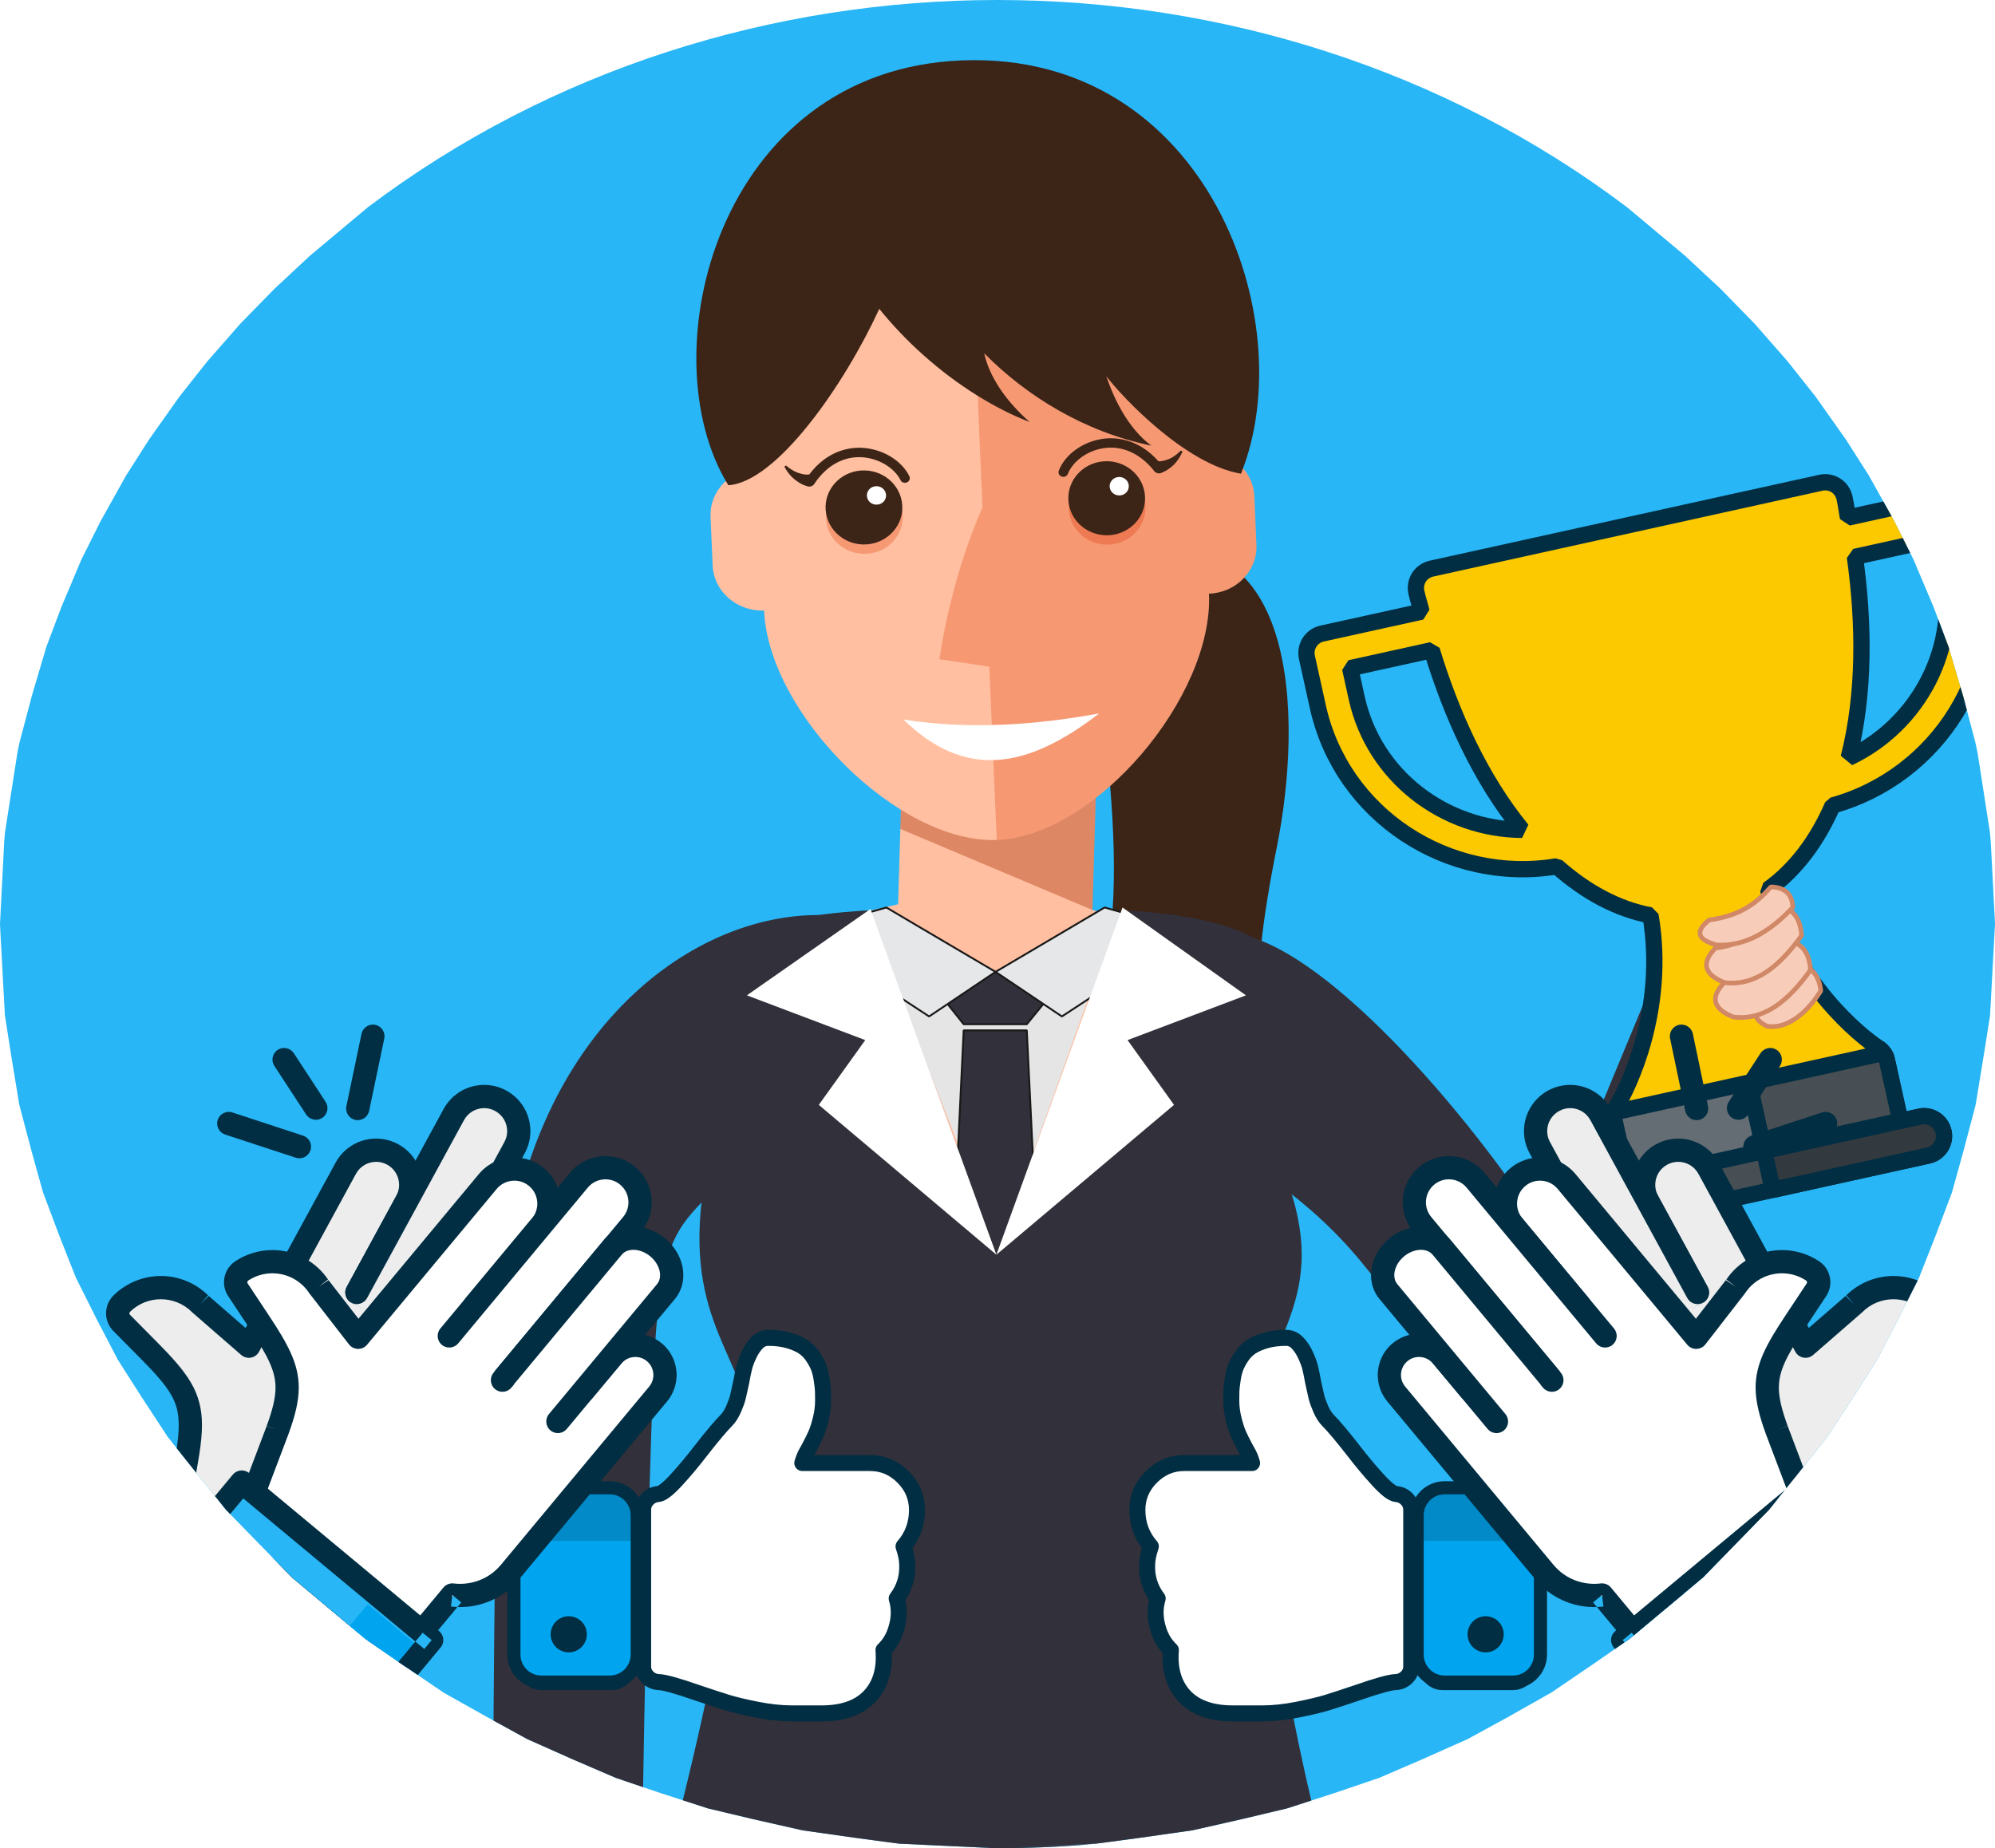 <?xml version="1.0" standalone="no"?>
<!DOCTYPE svg PUBLIC "-//W3C//DTD SVG 1.1//EN" "http://www.w3.org/Graphics/SVG/1.1/DTD/svg11.dtd">
<!--Generator: Xara Designer (www.xara.com), SVG filter version: 6.2.0.0-->
<svg stroke-width="0.501" stroke-linejoin="bevel" fill-rule="evenodd" xmlns:xlink="http://www.w3.org/1999/xlink" xmlns="http://www.w3.org/2000/svg" version="1.1" overflow="visible" width="802.983pt" height="743.97pt" viewBox="0 0 802.983 743.97" enable-background="new">
 <defs>
  <filter id="StainedFilter">
   <feBlend mode="multiply" in2="BackgroundImage" in="SourceGraphic" result="blend"/>
   <feComposite in="blend" in2="SourceAlpha" operator="in" result="comp"/>
  </filter>
 </defs>
 <g id="Document" fill="none" stroke="black" font-family="Times New Roman" font-size="16" transform="scale(1 -1)">
  <g id="Spread" transform="translate(0 -743.97)">
   <g id="Layer 1">
    <g id="ClipView">
     <g id="Group" fill="#28b6f6" stroke-linejoin="miter" stroke="none" stroke-width="0" stroke-miterlimit="79.84">
      <path d="M 400.39,0.02 L 361.9,1.832 L 343.902,4.227 L 323.058,7.189 L 303.015,11.728 L 284.938,16.032 L 265.791,22.225 L 247.85,28.323 L 230.457,35.803 L 212.222,43.925 L 196.074,52.788 L 178.546,62.624 L 161.247,74.409 L 147.008,84.304 L 117.595,108.945 L 90.965,136.237 L 80.605,149.074 L 67.572,165.476 L 57.169,181.35 L 47.393,196.679 L 38.763,213.257 L 30.544,229.676 L 24.074,246.038 L 17.297,264.056 L 12.7,280.574 L 7.752,299.334 L 4.597,318.503 L 1.969,335.31 L 0.039,370.977 L 0,371.99 L 1.696,405.221 L 2.007,408.901 L 6.994,440.889 L 7.792,444.842 L 12.777,463.717 L 18.623,483.488 L 24.777,499.811 L 32.801,518.804 L 40.477,534.151 L 50.762,552.579 L 59.996,567.051 L 72.149,584.234 L 83.369,598.414 L 96.694,613.626 L 110.427,627.672 L 124.82,641.093 L 148.079,660.551 C 295.264,771.776 507.699,771.776 654.884,660.551 L 678.143,641.093 L 692.556,627.672 L 706.249,613.647 L 719.612,598.394 L 730.813,584.251 L 743.005,566.995 L 752.181,552.619 L 762.524,534.056 L 770.122,518.86 L 778.245,499.656 L 784.301,483.566 L 790.242,463.464 L 795.112,444.979 L 796.007,440.713 L 800.918,409.059 L 801.288,404.908 L 802.983,372.341 L 802.983,371.99 L 800.994,335.213 L 798.54,319.688 L 795.189,299.236 L 790.458,281.276 L 785.647,263.941 L 779.08,246.585 L 772.381,229.579 L 764.412,213.722 L 755.53,196.602 L 746.083,181.798 L 735.331,165.395 L 722.806,149.638 L 711.956,136.198 L 685.856,109.413 L 685.388,108.945 L 684.804,108.459 L 655.973,84.325 L 641.481,74.272 L 624.417,62.663 L 606.829,52.729 L 590.719,43.925 L 572.487,35.803 L 555.131,28.323 L 537.172,22.225 L 518.025,16.032 L 499.947,11.728 L 479.903,7.189 L 459.061,4.227 L 441.08,1.832 L 402.514,0.02 L 439.972,1.695 C 427.154,0.567 414.338,0 401.482,0 L 400.39,0.02 Z" marker-start="none" marker-end="none"/>
     </g>
     <clipPath id="ClipPath">
      <path d="M 400.39,0.02 L 361.9,1.832 L 343.902,4.227 L 323.058,7.189 L 303.015,11.728 L 284.938,16.032 L 265.791,22.225 L 247.85,28.323 L 230.457,35.803 L 212.222,43.925 L 196.074,52.788 L 178.546,62.624 L 161.247,74.409 L 147.008,84.304 L 117.595,108.945 L 90.965,136.237 L 80.605,149.074 L 67.572,165.476 L 57.169,181.35 L 47.393,196.679 L 38.763,213.257 L 30.544,229.676 L 24.074,246.038 L 17.297,264.056 L 12.7,280.574 L 7.752,299.334 L 4.597,318.503 L 1.969,335.31 L 0.039,370.977 L 0,371.99 L 1.696,405.221 L 2.007,408.901 L 6.994,440.889 L 7.792,444.842 L 12.777,463.717 L 18.623,483.488 L 24.777,499.811 L 32.801,518.804 L 40.477,534.151 L 50.762,552.579 L 59.996,567.051 L 72.149,584.234 L 83.369,598.414 L 96.694,613.626 L 110.427,627.672 L 124.82,641.093 L 148.079,660.551 C 295.264,771.776 507.699,771.776 654.884,660.551 L 678.143,641.093 L 692.556,627.672 L 706.249,613.647 L 719.612,598.394 L 730.813,584.251 L 743.005,566.995 L 752.181,552.619 L 762.524,534.056 L 770.122,518.86 L 778.245,499.656 L 784.301,483.566 L 790.242,463.464 L 795.112,444.979 L 796.007,440.713 L 800.918,409.059 L 801.288,404.908 L 802.983,372.341 L 802.983,371.99 L 800.994,335.213 L 798.54,319.688 L 795.189,299.236 L 790.458,281.276 L 785.647,263.941 L 779.08,246.585 L 772.381,229.579 L 764.412,213.722 L 755.53,196.602 L 746.083,181.798 L 735.331,165.395 L 722.806,149.638 L 711.956,136.198 L 685.856,109.413 L 685.388,108.945 L 684.804,108.459 L 655.973,84.325 L 641.481,74.272 L 624.417,62.663 L 606.829,52.729 L 590.719,43.925 L 572.487,35.803 L 555.131,28.323 L 537.172,22.225 L 518.025,16.032 L 499.947,11.728 L 479.903,7.189 L 459.061,4.227 L 441.08,1.832 L 402.514,0.02 L 439.972,1.695 C 427.154,0.567 414.338,0 401.482,0 L 400.39,0.02 Z"/>
     </clipPath>
     <g clip-path="url(#ClipPath)">
      <g id="Group_1">
       <g id="Group_2">
        <g id="Group_3" stroke-linejoin="miter" stroke="none" stroke-width="0" stroke-miterlimit="79.84">
         <g id="Group_4">
          <path d="M 436.072,254.603 L 357.859,256.91 L 341.76,375.352 L 361.488,379.985 L 362.905,428.083 L 441.12,425.777 L 439.701,377.679 L 459.071,371.892 L 436.072,254.603 Z" fill="#ffbfa0" marker-start="none" marker-end="none"/>
          <mask id="TranspMask">
           <rect x="-10%" y="-10%" width="120%" height="120%" fill="#ffffff" stroke="none"/>
          </mask>
          <g id="Group_5" fill="#deb4a0" mask="url(#TranspMask)" filter="url(#StainedFilter)">
           <path d="M 439.701,377.679 L 362.382,410.304 L 362.897,427.783 L 441.111,425.475 L 439.701,377.679 Z" marker-start="none" marker-end="none"/>
          </g>
         </g>
         <g id="Group_6">
          <path d="M 447.811,377.424 C 452.102,442.226 428.395,515.353 450.186,521.135 C 524.098,540.728 524.027,453.576 513.99,403.35 C 501.721,342.119 503.995,315.217 521.081,252.972 C 484.504,283.94 442.71,300.554 447.811,377.424 Z" fill="#3c2417" marker-start="none" marker-end="none"/>
          <g id="Group_7">
           <path d="M 307.543,498.219 C 296.543,497.821 287.271,505.928 286.841,516.34 L 285.992,535.923 C 285.544,546.334 294.09,555.141 305.088,555.539 L 303.394,594.755 C 301.619,636.404 349.337,690.918 388.9,692.419 C 428.462,693.919 480.688,643.184 482.482,601.551 L 484.158,562.317 C 495.142,562.748 504.43,554.643 504.878,544.23 L 505.708,524.614 C 506.155,514.2 497.612,505.429 486.611,504.999 C 488.404,463.365 440.759,407.338 401.18,405.854 C 361.619,404.354 309.334,456.585 307.543,498.219 Z" fill="#ffbfa0" marker-start="none" marker-end="none"/>
           <mask id="TranspMask_1">
            <rect x="-10%" y="-10%" width="120%" height="120%" fill="#cccccc" stroke="none"/>
           </mask>
           <g id="Group_8" fill="#f6ccb8" mask="url(#TranspMask_1)" filter="url(#StainedFilter)">
            <path d="M 401.18,405.854 L 398.19,475.601 L 378.132,478.609 C 378.132,478.609 382.174,509.905 395.449,539.689 L 388.9,692.419 C 428.462,693.919 480.688,643.184 482.482,601.551 L 484.158,562.317 C 495.142,562.748 504.43,554.643 504.878,544.23 L 505.708,524.614 C 506.155,514.2 497.612,505.429 486.611,504.999 C 488.404,463.365 440.759,407.338 401.18,405.854 Z" marker-start="none" marker-end="none"/>
           </g>
           <g id="Group_9">
            <g id="Group_10">
             <mask id="TranspMask_2">
              <rect x="-10%" y="-10%" width="120%" height="120%" fill="#ffffff" stroke="none"/>
             </mask>
             <g id="Group_11" fill="#f6ccb8" mask="url(#TranspMask_2)" filter="url(#StainedFilter)">
              <path d="M 332.508,534.836 C 331.841,543.041 338.226,550.199 346.714,550.789 C 355.238,551.408 362.654,545.235 363.316,537.032 C 363.964,528.827 357.597,521.668 349.077,521.08 C 340.552,520.458 333.137,526.633 332.508,534.836 Z" marker-start="none" marker-end="none"/>
             </g>
             <path d="M 332.334,538.616 C 331.685,546.804 338.051,553.963 346.555,554.568 C 355.063,555.187 362.495,549.015 363.143,540.794 C 363.791,532.606 357.424,525.463 348.9,524.843 C 340.413,524.22 332.98,530.396 332.334,538.616 Z" fill="#3c2417" marker-start="none" marker-end="none"/>
             <path d="M 348.938,544.267 C 348.763,546.317 350.359,548.114 352.493,548.253 C 354.61,548.409 356.462,546.878 356.636,544.808 C 356.792,542.758 355.215,540.992 353.082,540.838 C 350.945,540.666 349.096,542.231 348.938,544.267 Z" fill="#ffffff" marker-start="none" marker-end="none"/>
             <path d="M 324.833,548.264 C 324.419,548.376 323.903,548.558 323.325,548.812 C 322.166,549.313 320.78,550.177 319.587,551.186 C 318.394,552.193 317.439,553.38 316.81,554.286 C 316.183,555.213 315.866,555.822 315.866,555.822 C 315.722,556.064 315.814,556.345 316.07,556.471 C 316.223,556.568 316.472,556.527 316.62,556.39 C 316.62,556.39 318.745,554.515 321.204,553.653 C 322.433,553.215 323.649,552.978 324.538,552.919 C 324.97,552.906 325.324,552.928 325.712,552.968 C 333.217,562.946 342.391,563.999 347.313,563.686 C 355.382,563.146 362.879,558.598 365.997,552.316 C 366.457,551.381 366.072,550.234 365.087,549.811 C 364.116,549.353 362.953,549.739 362.477,550.676 C 359.975,555.682 353.646,559.472 347.083,559.903 C 339.635,560.39 332.85,556.684 327.957,549.497 C 327.53,548.618 326.588,548.029 325.516,548.092 C 325.586,548.089 325.184,548.153 324.833,548.264 Z" fill="#3c2417" marker-start="none" marker-end="none"/>
            </g>
            <g id="Group_12">
             <mask id="TranspMask_3">
              <rect x="-10%" y="-10%" width="120%" height="120%" fill="#ffffff" stroke="none"/>
             </mask>
             <g id="Group_13" fill="#f6ccb8" mask="url(#TranspMask_3)" filter="url(#StainedFilter)">
              <path d="M 430.187,538.532 C 429.573,546.735 435.923,553.894 444.427,554.516 C 452.951,555.103 460.35,548.965 461.013,540.744 C 461.661,532.537 455.277,525.379 446.787,524.775 C 438.267,524.154 430.866,530.326 430.187,538.532 Z" marker-start="none" marker-end="none"/>
             </g>
             <path d="M 430.045,542.309 C 429.397,550.498 435.748,557.656 444.271,558.278 C 452.774,558.881 460.193,552.727 460.839,544.52 C 461.519,536.3 455.135,529.158 446.612,528.537 C 438.129,527.948 430.691,534.089 430.045,542.309 Z" fill="#3c2417" marker-start="none" marker-end="none"/>
             <path d="M 446.634,547.978 C 446.475,550.011 448.073,551.81 450.206,551.963 C 452.308,552.103 454.192,550.571 454.331,548.537 C 454.49,546.469 452.911,544.705 450.794,544.55 C 448.658,544.393 446.808,545.925 446.634,547.978 Z" fill="#ffffff" marker-start="none" marker-end="none"/>
             <path d="M 426.182,554.585 C 428.739,561.084 435.833,566.175 443.815,567.314 C 448.684,568.028 457.948,567.67 466.278,558.302 C 466.662,558.29 466.999,558.296 467.454,558.349 C 468.311,558.457 469.546,558.79 470.719,559.292 C 473.114,560.345 475.037,562.403 475.037,562.403 C 475.175,562.55 475.396,562.592 475.578,562.52 C 475.827,562.412 475.934,562.142 475.827,561.893 C 475.827,561.893 475.575,561.246 475.009,560.29 C 474.476,559.332 473.636,558.099 472.528,556.973 C 471.44,555.884 470.12,554.933 468.995,554.327 C 468.45,554.045 467.924,553.822 467.55,553.666 C 467.21,553.526 466.823,553.435 466.871,553.434 C 465.828,553.315 464.82,553.83 464.326,554.666 C 458.839,561.454 451.756,564.632 444.377,563.591 C 437.841,562.677 431.881,558.425 429.817,553.234 C 429.433,552.258 428.296,551.77 427.285,552.153 C 426.27,552.518 425.782,553.607 426.182,554.585 Z" fill="#3c2417" marker-start="none" marker-end="none"/>
            </g>
           </g>
          </g>
          <path d="M 387.303,719.658 C 485.806,723.393 524.305,614.91 499.492,553.295 C 477.26,557.003 451.804,583.954 445.296,592.532 C 448.349,583.417 454.07,571.493 463.428,564.573 C 436.552,570.113 413.272,584.418 396.139,601.766 C 398.132,592.547 404.667,582.677 414.46,574.085 C 407.18,576.882 400.042,580.565 393.207,584.844 C 377.971,594.315 364.235,606.813 353.912,619.648 C 339.717,588.783 312.573,549.933 293.162,548.644 C 260.642,601.146 288.819,715.935 387.303,719.658 Z" fill="#3c2417" marker-start="none" marker-end="none"/>
          <path d="M 363.626,454.342 C 389.496,450.264 415.841,451.949 442.394,456.777 C 413.231,434.248 388.367,430.226 363.626,454.342 Z" fill="#ffffff" marker-start="none" marker-end="none"/>
         </g>
        </g>
        <path d="M 402.033,241.622 L 349.928,374.387 C 387.621,323.473 419.974,321.638 445.445,372.489 L 445.2,362.078 L 402.033,241.622 Z" stroke-linecap="round" fill="#e5e5e5" stroke="none" stroke-width="0.75" stroke-linejoin="round" marker-start="none" marker-end="none" stroke-miterlimit="79.84"/>
        <g id="Group_14" stroke-linejoin="miter" stroke="#191919" stroke-width="0.75" stroke-miterlimit="79.84">
         <path d="M 387.879,331.679 L 379.778,341.857 L 400.702,352.765 L 421.594,341.857 L 413.279,331.679 L 387.879,331.679 Z" fill="#32303a" marker-start="none" marker-end="none"/>
         <path d="M 373.966,334.815 L 321.967,368.889 C 322.06,368.91 356.773,378.669 356.773,378.669 L 367.502,372.327 L 400.702,352.765 L 373.966,334.815 Z" fill="#e6e7e8" marker-start="none" marker-end="none"/>
         <path d="M 427.404,334.815 L 400.702,352.765 L 433.867,372.327 L 444.597,378.669 C 444.597,378.669 479.343,368.91 479.387,368.889 L 427.404,334.815 Z" fill="#e6e7e8" marker-start="none" marker-end="none"/>
         <path d="M 400.702,100.784 L 377.774,116.939 L 387.879,329.223 L 413.279,329.223 L 423.596,116.939 L 400.702,100.784 Z" fill="#32303a" marker-start="none" marker-end="none"/>
        </g>
        <g id="Group_15" stroke-linejoin="miter" stroke="none" stroke-miterlimit="79.84">
         <path d="M 302.654,164.637 C 301.716,196.981 274.529,210.575 283.235,266.442 C 310.988,306.218 228.046,371.141 350.376,377.551 L 401.055,238.912 L 451.727,377.551 C 574.059,371.141 491.121,306.218 518.869,266.442 C 535.486,217.984 506.09,203.309 503.746,162.294 C 503.746,162.294 507.958,137.676 508.518,131.854 L 508.531,131.728 L 508.527,131.759 C 508.833,128.58 509.249,124.602 509.843,119.543 L 509.85,119.484 L 509.85,119.482 L 509.849,119.484 C 513.909,85.028 525.213,12.086 554.496,-74.728 L 415.547,-74.728 L 401.055,-22.575 L 386.562,-74.728 L 247.607,-74.728 C 288.527,46.573 302.654,164.637 302.654,164.637 Z" fill="#32303a" stroke-width="5.174" marker-start="none" marker-end="none" stroke-miterlimit="19.96"/>
         <g id="Group_16" stroke-width="1.293" fill="#ffffff" stroke-miterlimit="19.96">
          <path d="M 401.049,238.912 L 451.806,378.669 L 501.484,343.31 L 453.843,325.295 L 472.542,299.218 L 401.049,238.912 Z" marker-start="none" marker-end="none"/>
          <path d="M 401.049,238.912 L 329.561,299.218 L 348.26,325.295 L 300.619,343.31 L 350.371,378.079 L 401.049,238.912 Z" marker-start="none" marker-end="none"/>
         </g>
         <g id="Group_17" stroke-width="5.174" fill="#32303a" stroke-miterlimit="19.96">
          <path d="M 638.517,218.469 C 636.363,223.003 633.957,227.592 631.344,232.218 C 605.506,277.938 544.96,352.577 505.101,366.23 L 504.522,327.52 L 485.864,285.916 C 530.21,260.093 546.423,240.316 565.855,211.609"/>
         </g>
         <g id="Group_18" stroke-width="5.174" stroke-miterlimit="19.96">
          <mask id="TranspMask_4">
           <rect x="-10%" y="-10%" width="120%" height="120%" fill="#ffffff" stroke="none"/>
          </mask>
          <g id="Group_19" fill="#f7cdb9" mask="url(#TranspMask_4)">
           <path d="M 205.932,-117.589 C 213.154,-95.253 242.336,-117.651 242.336,-117.651 L 242.305,-196.221 C 242.305,-211.764 233.24,-224.352 222.054,-224.352 C 210.868,-224.352 187.016,-176.105 205.932,-117.589 Z" marker-start="none" marker-end="none"/>
           <path d="M 241.663,-186.458 C 241.663,-176.913 239.681,-168.356 237.664,-162.152 C 236.655,-159.052 235.64,-156.538 234.86,-154.784 C 234.083,-153.03 233.54,-152.031 233.478,-151.965 C 230.368,-148.606 229.799,-142.392 232.21,-138.062 C 234.622,-133.727 239.112,-132.925 242.232,-136.277 C 243.024,-137.131 255.948,-157.443 255.953,-186.458 C 255.953,-191.932 252.755,-196.377 248.808,-196.377 C 244.861,-196.377 241.663,-191.938 241.663,-186.458 Z" marker-start="none" marker-end="none"/>
          </g>
          <path d="M 256.444,-144.535 L 198.208,-144.4 C 198.208,-144.4 197.468,176.722 202.507,221.212 C 209.388,322.247 273.493,375.652 329.561,375.652 C 329.561,375.652 282.185,348.323 297.411,323.66 C 290.043,299.995 298.777,275.911 292.517,269.904 C 272.686,250.869 268.288,246.797 264.588,214.166 C 259.86,172.475 256.444,-144.535 256.444,-144.535 Z" fill="#32303a" marker-start="none" marker-end="none"/>
         </g>
        </g>
        <path d="M 606.354,207.102 L 686.596,400.272 C 685.812,376.524 696.532,360.441 710.971,346.836 C 697.063,294.771 699.503,247.479 661.552,181.521 C 635.748,169.909 621.478,175.218 606.354,207.102 Z" fill="#32303a" stroke-linejoin="miter" stroke="none" stroke-width="0" marker-start="none" marker-end="none" stroke-miterlimit="79.84"/>
        <path d="M 563.605,214.913 C 582.951,187.367 607.939,170.203 642.172,175.889 L 649.103,213.356 L 591.172,252.389 L 563.605,214.913 Z" stroke="none" stroke-width="0" stroke-linejoin="miter" fill="#32303a" marker-start="none" marker-end="none" stroke-miterlimit="79.84"/>
       </g>
       <g id="Group_20" stroke-width="6.554" stroke="#012e42" fill-rule="evenodd" stroke-linejoin="miter">
        <path d="M 758.185,320.145 L 700.526,323.853 L 649.776,296.231 C 649.515,295.189 649.568,294.214 649.808,293.116 L 656.951,260.741 L 766.609,284.93 L 759.468,317.306 C 759.227,318.402 758.863,319.309 758.185,320.145 Z" fill="#646d73" marker-start="none" marker-end="none"/>
        <path d="M 766.609,284.93 L 759.468,317.306 C 759.227,318.402 758.863,319.309 758.185,320.145 L 700.526,323.853 L 711.779,272.836 Z" fill="#474f54" marker-start="none" marker-end="none"/>
        <path d="M 783.835,544.458 L 743.813,535.631 C 743.297,538.29 743.016,540.842 742.422,543.538 C 741.454,547.924 737.246,550.61 732.861,549.643 L 576.204,515.087 C 571.815,514.119 569.13,509.913 570.098,505.526 C 570.692,502.831 571.51,500.399 572.162,497.768 L 532.139,488.941 C 527.81,487.984 525.079,483.708 526.035,479.38 L 530.412,459.537 C 540.058,415.801 582.93,388.001 626.61,395.236 C 638.337,384.837 651.039,378 664.326,375.503 C 670.846,337.019 654.908,305.742 650.949,299.118 C 650.305,298.319 649.885,297.241 649.777,296.231 L 758.185,320.145 C 757.664,321.016 756.83,321.816 755.906,322.27 C 749.371,326.58 721.949,348.129 711.639,385.938 C 722.644,393.797 731.354,405.359 737.624,419.732 C 780.249,431.573 807.416,474.799 797.774,518.511 L 793.397,538.353 C 792.441,542.683 788.165,545.413 783.835,544.458 Z M 546.077,462.992 L 543.429,475.001 L 576.289,482.248 C 584.034,456.808 595.695,430.629 612.637,409.929 C 581.588,410.065 553.038,431.428 546.077,462.992 Z M 782.108,515.055 C 789.066,483.508 772.17,452.137 744.087,438.941 C 750.655,464.823 750.31,493.222 746.598,519.817 L 779.456,527.065 Z" fill="#fcc900" marker-start="none" marker-end="none"/>
        <path d="M 776.17,278.827 L 650.844,251.182 C 646.514,250.227 642.239,252.958 641.284,257.284 C 640.328,261.615 643.06,265.892 647.388,266.845 L 772.714,294.49 C 777.044,295.445 781.32,292.714 782.275,288.387 C 783.231,284.056 780.5,279.781 776.17,278.827 Z" fill="#474f54" marker-start="none" marker-end="none"/>
        <path d="M 772.714,294.49 L 710.051,280.667 L 713.506,265.004 L 776.17,278.827 C 780.5,279.781 783.231,284.056 782.275,288.387 C 781.32,292.714 777.044,295.445 772.714,294.49 Z" fill="#32393f" marker-start="none" marker-end="none"/>
       </g>
       <g id="Group_21">
        <g id="Group_22" stroke-linejoin="round" stroke-linecap="round">
         <path d="M 236.814,85.767 C 236.814,87.47 236.189,88.95 234.941,90.192 C 233.699,91.441 232.219,92.065 230.517,92.065 C 228.743,92.065 227.255,91.441 226.039,90.192 C 224.824,88.95 224.215,87.47 224.215,85.767 C 224.215,83.994 224.824,82.505 226.039,81.29 C 227.255,80.075 228.743,79.469 230.517,79.469 C 232.219,79.469 233.699,80.075 234.941,81.29 C 236.189,82.505 236.814,83.994 236.814,85.767 Z M 252.561,136.156 L 252.561,73.17 C 252.561,71.464 251.936,69.987 250.687,68.738 C 249.445,67.495 247.965,66.869 246.261,66.869 L 217.918,66.869 C 216.213,66.869 214.735,67.495 213.486,68.738 C 212.243,69.987 211.619,71.464 211.619,73.17 L 211.619,136.156 C 211.619,137.86 212.243,139.338 213.486,140.582 C 214.735,141.83 216.213,142.454 217.918,142.454 L 246.261,142.454 C 247.965,142.454 249.445,141.83 250.687,140.582 C 251.936,139.338 252.561,137.86 252.561,136.156 Z M 369.086,136.156 C 369.086,130.515 367.281,125.623 363.669,121.488 C 364.654,118.604 365.149,116.113 365.149,114.015 C 365.341,109.027 363.933,104.533 360.915,100.53 C 362.029,96.858 362.029,93.015 360.915,89.012 C 359.93,85.273 358.159,82.191 355.6,79.761 C 356.19,72.417 354.586,66.478 350.779,61.948 C 346.579,56.96 340.118,54.409 331.388,54.274 L 327.847,54.274 L 320.365,54.274 L 318.69,54.274 C 314.361,54.274 309.641,54.778 304.524,55.797 C 299.406,56.815 295.418,57.772 292.57,58.655 C 289.71,59.537 285.758,60.837 280.709,62.54 C 272.639,65.362 267.453,66.804 265.157,66.869 C 263.454,66.938 261.973,67.573 260.725,68.788 C 259.483,70.003 258.86,71.464 258.86,73.17 L 258.86,136.251 C 258.86,137.894 259.449,139.322 260.631,140.537 C 261.812,141.753 263.223,142.421 264.859,142.55 C 266.44,142.685 268.924,144.619 272.34,148.359 C 275.753,152.093 279.065,156.065 282.281,160.267 C 286.743,165.973 290.06,169.91 292.219,172.075 C 293.401,173.256 294.419,174.831 295.272,176.8 C 296.123,178.768 296.696,180.359 296.994,181.576 C 297.285,182.783 297.731,184.774 298.322,187.53 C 298.783,190.089 299.193,192.091 299.554,193.531 C 299.913,194.976 300.553,196.68 301.472,198.649 C 302.387,200.617 303.506,202.259 304.817,203.57 C 306.065,204.816 307.539,205.436 309.249,205.436 C 312.267,205.436 314.974,205.093 317.364,204.408 C 319.759,203.715 321.727,202.866 323.275,201.849 C 324.81,200.83 326.125,199.503 327.206,197.861 C 328.292,196.219 329.078,194.746 329.567,193.435 C 330.061,192.119 330.457,190.482 330.749,188.513 C 331.045,186.545 331.211,185.066 331.243,184.082 C 331.273,183.097 331.295,181.821 331.295,180.247 C 331.295,177.749 330.979,175.258 330.355,172.767 C 329.737,170.276 329.111,168.302 328.488,166.856 C 327.863,165.416 326.963,163.579 325.782,161.345 C 325.587,160.957 325.255,160.367 324.793,159.578 C 324.338,158.792 323.978,158.068 323.714,157.414 C 323.449,156.757 323.19,155.968 322.925,155.052 L 350.186,155.052 C 355.308,155.052 359.734,153.181 363.473,149.44 C 367.214,145.699 369.086,141.274 369.086,136.156 Z" stroke-width="6.444" stroke="#012e42" fill="#ffffff" fill-rule="nonzero" marker-start="none" marker-end="none" stroke-miterlimit="79.84"/>
         <path d="M 206.855,134.035 L 206.855,77.932 C 206.855,71.826 211.812,66.869 217.918,66.869 L 245.416,66.869 C 251.522,66.869 256.479,71.826 256.479,77.932 L 256.479,134.035 C 256.479,140.141 251.522,145.098 245.416,145.098 L 217.918,145.098 C 211.812,145.098 206.855,140.141 206.855,134.035 Z" stroke="#012e42" fill="#01a5ef" stroke-width="5.274" marker-start="none" marker-end="none" stroke-miterlimit="79.84"/>
         <path d="M 224.833,92.136 C 228.159,94.39 232.688,93.519 234.941,90.192 C 237.195,86.866 236.324,82.337 232.997,80.084 C 229.671,77.83 225.142,78.701 222.889,82.028 C 220.635,85.354 221.506,89.883 224.833,92.136 Z" fill="#012e42" stroke="none" stroke-width="2.863" marker-start="none" marker-end="none" stroke-miterlimit="79.84"/>
         <path d="M 207.962,140.299 L 207.962,127.46 C 207.962,125.382 209.65,123.694 211.728,123.694 L 252.711,123.694 C 254.79,123.694 256.478,125.382 256.478,127.46 L 256.478,140.299 C 256.478,142.377 254.79,144.065 252.711,144.065 L 211.728,144.065 C 209.65,144.065 207.962,142.377 207.962,140.299 Z" stroke-opacity="0.227" stroke-width="2.863" stroke="none" fill="#012e42" marker-start="none" marker-end="none" stroke-miterlimit="79.84" fill-opacity="0.227"/>
        </g>
        <g id="Group_23" fill-rule="evenodd" stroke-linejoin="miter" stroke-width="0.684" stroke-miterlimit="79.84">
         <path d="M 218.261,219.3 C 212.472,222.45 205.227,220.317 202.071,214.526 L 193.204,198.389 L 143.646,223.696 L 163.623,260.381 C 167.301,267.132 164.809,275.592 158.056,279.271 C 151.303,282.949 142.844,280.451 139.168,273.7 L 122.995,244.002 L 122.043,242.255 L 100.157,202.078 L 80.68,219.014 C 71.969,227.814 57.774,227.886 48.973,219.176 C 46.842,217.067 46.826,213.627 48.935,211.5 L 59.865,200.457 C 75.442,184.72 78.605,178.663 75.584,159.171 L 70.995,131.889 L 147.857,90.029 L 157.463,107.666 C 165.983,108.305 174.014,113.1 178.404,121.161 L 219.23,196.123 L 223.037,203.113 C 226.188,208.9 224.051,216.147 218.261,219.3" stroke="#e1e1e1" fill="#ededed"/>
         <path d="M 218.261,219.3 L 220.499,223.406 C 217.989,224.774 215.247,225.433 212.564,225.43 C 206.689,225.437 200.98,222.291 197.966,216.763 L 197.974,216.779 L 191.291,204.613 L 150.047,225.677 L 167.73,258.147 C 169.264,260.956 169.998,264.026 169.995,267.029 C 170.004,273.609 166.482,280 160.291,283.376 L 160.289,283.38 C 157.482,284.909 154.416,285.648 151.409,285.645 C 144.828,285.651 138.434,282.128 135.061,275.938 L 118.888,246.24 L 118.888,246.241 L 117.935,244.493 L 98.836,209.425 L 83.747,222.543 L 80.68,219.014 L 84.003,222.304 C 78.715,227.647 71.712,230.344 64.747,230.336 C 57.872,230.344 50.955,227.717 45.684,222.497 C 43.694,220.534 42.684,217.904 42.689,215.317 C 42.686,212.767 43.672,210.168 45.612,208.208 L 56.543,197.168 C 62.555,191.109 66.49,186.647 68.759,182.73 C 71.02,178.794 71.906,175.454 71.936,170.325 C 71.941,167.446 71.608,164.032 70.965,159.884 L 75.584,159.171 L 70.974,159.946 L 66.384,132.665 C 66.052,130.701 67.009,128.736 68.758,127.783 L 145.621,85.924 C 147.889,84.688 150.729,85.525 151.961,87.793 L 161.567,105.429 L 157.463,107.666 L 157.813,103.005 C 167.838,103.751 177.332,109.419 182.51,118.928 L 223.335,193.887 L 227.141,200.875 C 228.507,203.382 229.17,206.124 229.164,208.808 C 229.174,214.683 226.024,220.393 220.499,223.406 L 216.027,215.193 C 218.451,213.877 219.811,211.392 219.817,208.808 C 219.817,207.635 219.538,206.463 218.932,205.347 L 215.124,198.36 L 174.297,123.398 C 170.695,116.782 164.127,112.863 157.114,112.327 C 155.523,112.206 154.119,111.3 153.36,109.9 L 145.987,96.37 L 76.158,134.402 L 80.197,158.393 L 80.204,158.453 C 80.888,162.881 81.287,166.739 81.29,170.325 C 81.321,176.665 79.909,182.252 76.834,187.449 C 73.769,192.66 69.33,197.528 63.187,203.745 L 52.254,214.787 L 52.038,215.317 L 52.259,215.85 L 52.259,215.853 C 55.733,219.285 60.219,220.981 64.743,220.985 C 69.332,220.981 73.875,219.24 77.355,215.726 L 77.613,215.486 L 97.089,198.55 C 98.163,197.618 99.587,197.226 100.987,197.478 C 102.383,197.728 103.585,198.597 104.264,199.844 L 126.146,240.021 L 127.098,241.765 L 127.098,241.77 L 143.271,271.467 C 144.949,274.553 148.118,276.287 151.409,276.296 C 152.904,276.293 154.402,275.938 155.82,275.163 L 155.82,275.167 C 158.908,273.487 160.639,270.316 160.647,267.029 C 160.646,265.532 160.289,264.036 159.518,262.618 L 139.541,225.933 C 138.936,224.818 138.805,223.525 139.178,222.314 C 139.552,221.106 140.39,220.111 141.52,219.533 L 191.077,194.228 C 193.328,193.079 196.086,193.927 197.302,196.14 L 206.168,212.276 L 206.177,212.292 C 207.495,214.717 209.979,216.077 212.562,216.082 C 213.736,216.082 214.906,215.804 216.027,215.198 Z" stroke="none" fill="#012e42" marker-start="none" marker-end="none"/>
         <path d="M 165.87,206.273 L 204.877,277.899 C 208.557,284.651 206.065,293.107 199.308,296.783 C 192.554,300.463 184.099,297.97 180.421,291.214 L 141.415,219.592" stroke="#e1e1e1" fill="#ededed"/>
         <path d="M 172.208,208.14 L 211.215,279.766 L 211.212,279.766 C 212.748,282.577 213.484,285.641 213.484,288.649 C 213.489,295.23 209.966,301.624 203.777,304.997 C 200.965,306.527 197.899,307.265 194.894,307.262 C 188.313,307.27 181.919,303.745 178.548,297.554 L 139.541,225.933 C 138.306,223.666 139.143,220.825 141.41,219.589 C 143.678,218.355 146.516,219.195 147.752,221.462 L 186.76,293.085 C 188.441,296.172 191.607,297.905 194.894,297.914 C 196.389,297.911 197.888,297.554 199.308,296.783 C 202.395,295.105 204.129,291.936 204.134,288.649 C 204.134,287.156 203.778,285.656 203.005,284.241 L 203.003,284.238 L 163.997,212.612 C 162.762,210.347 163.6,207.505 165.869,206.27 C 168.133,205.036 170.975,205.871 172.208,208.14 Z M 172.208,208.14" stroke="none" fill="#012e42"/>
         <path d="M 152.838,88.262 L 130.002,46.334 L 42.656,93.903 L 65.491,135.831 Z" stroke="none" fill="#28b6f6" marker-start="none" marker-end="none"/>
         <path d="M 152.838,88.262 L 148.732,90.499 L 128.135,52.677 L 49,95.776 L 67.358,129.49 L 150.601,84.155 L 152.838,88.262 L 148.732,90.499 L 152.838,88.262 L 155.074,92.368 L 67.727,139.936 C 65.462,141.173 62.62,140.334 61.385,138.067 L 38.553,96.14 C 37.96,95.058 37.826,93.765 38.173,92.582 C 38.521,91.402 39.341,90.389 40.423,89.8 L 127.767,42.229 C 128.849,41.642 130.144,41.502 131.325,41.852 C 132.507,42.2 133.521,43.018 134.108,44.098 L 156.943,86.025 C 157.532,87.107 157.671,88.403 157.324,89.583 C 156.974,90.765 156.155,91.78 155.074,92.368 Z" stroke="none" fill="#012e42" marker-start="none" marker-end="none"/>
         <path d="M 82.662,105.701 C 81.418,109.915 76.994,112.324 72.78,111.083 C 68.565,109.84 66.154,105.417 67.396,101.2 C 68.638,96.984 73.065,94.576 77.278,95.818 C 81.494,97.06 83.902,101.485 82.662,105.701 Z M 82.662,105.701" stroke="none" fill="#012e42"/>
         <path d="M 263.359,199.657 C 258.289,203.871 250.767,203.182 246.551,198.114 L 234.722,184.001 L 191.009,218.442 L 217.724,250.557 C 222.64,256.467 221.836,265.245 215.924,270.164 C 210.014,275.081 201.233,274.277 196.315,268.364 L 174.688,242.366 L 173.417,240.841 L 144.159,205.665 L 128.331,226.059 C 121.493,236.381 107.58,239.201 97.258,232.362 C 94.763,230.709 94.076,227.338 95.733,224.841 L 104.315,211.887 C 116.545,193.429 118.472,186.876 111.726,168.338 L 101.936,142.466 L 169.222,86.492 L 182.065,101.932 C 190.55,100.905 199.355,104.053 205.227,111.108 L 259.81,176.73 L 264.904,182.844 C 269.116,187.916 268.426,195.441 263.359,199.657" stroke="#ffffff" fill="#ffffff"/>
         <path d="M 263.359,199.657 L 266.346,203.253 C 263.256,205.825 259.467,207.097 255.731,207.092 C 250.985,207.097 246.231,205.044 242.957,201.104 L 242.965,201.118 L 234.05,190.48 L 197.675,219.139 L 221.317,247.563 C 224.199,251.028 225.62,255.269 225.617,259.45 C 225.622,264.769 223.326,270.09 218.914,273.756 L 218.914,273.759 C 215.453,276.641 211.208,278.063 207.028,278.059 C 201.708,278.063 196.387,275.765 192.718,271.353 L 192.721,271.355 L 171.091,245.359 L 169.82,243.828 L 169.822,243.828 L 144.283,213.13 L 132.026,228.926 L 128.331,226.059 L 132.228,228.643 C 127.02,236.504 118.388,240.78 109.622,240.77 C 104.486,240.773 99.267,239.305 94.673,236.259 C 91.747,234.318 90.146,231.09 90.155,227.834 C 90.153,225.922 90.705,223.964 91.834,222.259 L 100.416,209.305 C 104.19,203.617 106.875,199.184 108.536,195.449 C 110.196,191.694 110.882,188.735 110.895,185.417 C 110.904,181.444 109.798,176.69 107.335,169.937 L 111.726,168.338 L 107.352,169.993 L 97.563,144.117 C 96.856,142.255 97.415,140.142 98.943,138.868 L 166.232,82.894 C 167.179,82.11 168.422,81.724 169.651,81.835 C 170.876,81.947 172.03,82.553 172.814,83.5 L 185.656,98.94 L 182.062,101.932 L 181.503,97.289 C 182.738,97.141 183.973,97.067 185.209,97.067 C 193.989,97.06 202.754,100.826 208.818,108.122 L 263.407,173.74 L 268.495,179.856 C 271.066,182.948 272.341,186.739 272.336,190.475 C 272.341,195.222 270.287,199.977 266.346,203.253 L 263.359,199.657 L 260.367,196.064 C 262.103,194.618 262.982,192.573 262.987,190.475 C 262.984,188.825 262.443,187.207 261.308,185.838 L 261.311,185.838 L 256.218,179.723 L 201.634,114.103 C 197.401,109.021 191.359,106.424 185.212,106.42 C 184.346,106.42 183.485,106.472 182.627,106.575 C 181.043,106.765 179.493,106.149 178.473,104.925 L 168.62,93.079 L 107.489,143.929 L 116.101,166.687 L 116.123,166.743 C 118.724,173.914 120.237,179.706 120.249,185.423 C 120.259,190.167 119.134,194.676 117.078,199.261 C 115.02,203.865 112.077,208.633 108.211,214.474 L 99.629,227.427 L 99.507,227.837 L 99.842,228.467 C 102.872,230.474 106.251,231.42 109.625,231.425 C 115.392,231.418 121.018,228.643 124.436,223.478 L 124.643,223.196 L 140.467,202.804 C 141.337,201.683 142.661,201.021 144.083,200.996 C 145.5,200.97 146.847,201.587 147.756,202.68 L 177.013,237.852 L 177.014,237.854 L 178.285,239.385 L 178.283,239.381 L 199.913,265.379 C 201.749,267.585 204.357,268.706 207.03,268.711 C 209.126,268.707 211.196,268.018 212.938,266.574 L 212.935,266.574 C 215.143,264.737 216.263,262.125 216.269,259.456 C 216.266,257.358 215.576,255.289 214.132,253.548 L 187.415,221.436 C 186.608,220.461 186.231,219.215 186.362,217.954 C 186.492,216.695 187.122,215.556 188.118,214.772 L 231.831,180.33 C 233.813,178.768 236.683,179.065 238.305,181 L 250.134,195.115 L 250.147,195.128 C 251.589,196.864 253.632,197.739 255.733,197.744 C 257.383,197.742 259.001,197.206 260.37,196.064 L 260.37,196.068 Z" stroke="none" fill="#012e42" marker-start="none" marker-end="none"/>
         <path d="M 202.244,188.397 L 254.399,251.097 C 259.32,257.007 258.512,265.789 252.599,270.705 C 246.687,275.622 237.907,274.816 232.987,268.904 L 180.832,206.207" stroke="#ffffff" fill="#ffffff"/>
         <path d="M 205.837,185.406 L 257.992,248.104 C 260.877,251.568 262.299,255.813 262.294,259.995 C 262.299,265.311 260.004,270.631 255.589,274.3 L 255.589,274.298 C 252.13,277.18 247.887,278.603 243.701,278.602 C 238.386,278.605 233.067,276.308 229.397,271.898 L 229.397,271.895 L 177.241,209.197 C 175.589,207.211 175.86,204.263 177.843,202.613 C 179.831,200.963 182.775,201.232 184.428,203.218 L 236.584,265.919 L 236.581,265.917 C 238.422,268.127 241.031,269.248 243.701,269.252 C 245.799,269.248 247.869,268.559 249.61,267.112 C 251.818,265.274 252.939,262.665 252.944,259.995 C 252.942,257.9 252.252,255.827 250.807,254.086 L 198.65,191.389 C 196.997,189.403 197.27,186.455 199.252,184.803 C 201.238,183.152 204.185,183.423 205.837,185.406 Z M 205.837,185.406" stroke="none" fill="#012e42"/>
         <path d="M 224.545,171.767 L 268.074,224.093 C 272.135,228.979 270.637,236.922 264.724,241.84 C 258.813,246.757 250.723,246.784 246.665,241.905 L 203.134,189.578" stroke="#ffffff" fill="#ffffff"/>
         <path d="M 228.137,168.777 L 271.666,221.103 L 271.669,221.103 C 273.97,223.865 275.042,227.3 275.035,230.657 C 275.014,236.146 272.366,241.551 267.716,245.436 C 263.938,248.574 259.41,250.217 254.955,250.221 C 250.572,250.239 246.091,248.531 243.071,244.893 L 199.542,192.566 C 197.891,190.583 198.16,187.635 200.145,185.983 C 202.131,184.333 205.08,184.601 206.73,186.588 L 250.257,238.915 C 251.283,240.135 252.84,240.856 254.955,240.873 C 257.067,240.881 259.575,240.051 261.737,238.248 L 261.737,238.251 C 264.415,236.036 265.703,233.019 265.684,230.658 C 265.672,229.198 265.262,228.04 264.479,227.084 L 220.951,174.757 C 219.3,172.774 219.571,169.828 221.556,168.175 C 223.541,166.522 226.487,166.791 228.137,168.777 Z M 228.137,168.777" stroke="none" fill="#012e42"/>
         <path d="M 173.763,83.791 L 143.231,47.089 L 66.77,110.699 L 97.3,147.4 Z" stroke="none" fill="#28b6f6" marker-start="none" marker-end="none"/>
         <path d="M 173.763,83.791 L 170.169,86.782 L 142.627,53.675 L 73.354,111.303 L 97.905,140.816 L 170.775,80.199 L 173.763,83.791 L 170.169,86.782 L 173.763,83.791 L 176.754,87.387 L 100.292,150.992 C 98.305,152.645 95.358,152.373 93.707,150.387 L 63.174,113.688 C 62.387,112.742 62,111.494 62.115,110.269 C 62.227,109.045 62.83,107.892 63.778,107.103 L 140.244,43.498 C 142.225,41.843 145.174,42.117 146.826,44.101 L 177.356,80.801 C 178.142,81.749 178.531,82.995 178.42,84.219 C 178.307,85.444 177.699,86.599 176.754,87.387 Z" stroke="none" fill="#012e42" marker-start="none" marker-end="none"/>
         <path d="M 148,98.222 L 123.904,69.249 L 142.627,53.675 L 166.723,82.641 Z" stroke="none" fill="#01a5ef" marker-start="none" marker-end="none"/>
         <path d="M 166.723,82.641 L 142.627,53.675 L 123.904,69.249 L 122.556,67.634 L 143.967,49.824 L 169.411,80.41 Z" stroke="none" fill="#012e42" marker-start="none" marker-end="none"/>
         <path d="M 108.315,114.519 C 107.914,118.893 104.042,122.117 99.664,121.717 C 95.29,121.311 92.069,117.439 92.469,113.062 C 92.869,108.684 96.744,105.466 101.121,105.866 C 105.498,106.267 108.719,110.142 108.315,114.519 Z M 108.315,114.519" stroke="none" fill="#012e42"/>
         <g id="Group_24" stroke="none" fill="#012e42">
          <path d="M 121.974,286.836 L 93.533,296.166 C 91.081,296.971 88.438,295.634 87.633,293.181 C 86.827,290.727 88.165,288.085 90.618,287.28 L 119.062,277.948 C 121.515,277.143 124.155,278.481 124.96,280.933 C 125.766,283.387 124.429,286.031 121.974,286.836"/>
          <path d="M 131.055,300.452 L 118.261,320.014 C 116.846,322.174 113.951,322.782 111.79,321.369 C 109.629,319.956 109.022,317.058 110.434,314.901 L 123.226,295.337 C 124.64,293.174 127.538,292.568 129.699,293.981 C 131.86,295.396 132.467,298.291 131.055,300.452"/>
          <path d="M 148.572,296.788 L 154.669,325.906 C 155.197,328.433 153.576,330.914 151.048,331.444 C 148.523,331.969 146.042,330.351 145.512,327.824 L 139.418,298.702 C 138.889,296.173 140.511,293.696 143.038,293.167 C 145.565,292.641 148.045,294.259 148.572,296.788"/>
         </g>
        </g>
       </g>
       <g id="Group_25" stroke-linejoin="miter" stroke-linecap="round" stroke="#d08866" stroke-width="1.866" fill="#f7cdb9" stroke-miterlimit="79.84">
        <path d="M 725.705,355.064 C 722.688,349.744 717.62,342.061 708.737,341.025 C 705.288,336.958 705.724,333.519 711.243,330.895 C 719.173,329.562 727.355,336.164 732.854,345.103 C 732.344,350.817 729.208,354.63 725.705,355.064 Z" marker-start="none" marker-end="none"/>
        <path d="M 719.112,365.269 C 714.247,357.852 707.921,350.155 694.028,348.459 C 688.524,342.759 689.1,338.035 697.629,334.596 C 709.963,332.999 719.901,341.087 728.754,353.557 C 728.13,361.406 724.565,364.775 719.112,365.269 Z" marker-start="none" marker-end="none"/>
        <path d="M 715.512,379.135 C 710.646,371.717 704.319,364.021 690.427,362.327 C 684.924,356.624 685.498,351.9 694.028,348.459 C 706.361,346.864 716.301,354.954 725.151,367.423 C 724.528,375.27 720.965,378.64 715.512,379.135 Z" marker-start="none" marker-end="none"/>
        <path d="M 712.774,386.963 C 707.8,381.325 701.411,375.428 687.95,373.655 C 682.424,369.255 682.799,365.803 690.896,363.598 C 702.729,362.893 712.618,369.215 721.626,378.717 C 721.324,384.465 718.016,386.806 712.774,386.963 Z" marker-start="none" marker-end="none"/>
       </g>
       <g id="Group_26">
        <g id="Group_27" stroke-linejoin="round" stroke-linecap="round">
         <path d="M 590.064,85.767 C 590.064,87.47 590.689,88.95 591.937,90.192 C 593.179,91.441 594.659,92.065 596.361,92.065 C 598.135,92.065 599.623,91.441 600.839,90.192 C 602.054,88.95 602.663,87.47 602.663,85.767 C 602.663,83.994 602.054,82.505 600.839,81.29 C 599.623,80.075 598.135,79.469 596.361,79.469 C 594.659,79.469 593.179,80.075 591.937,81.29 C 590.689,82.505 590.064,83.994 590.064,85.767 Z M 574.317,136.156 L 574.317,73.17 C 574.317,71.464 574.942,69.987 576.191,68.738 C 577.433,67.495 578.913,66.869 580.617,66.869 L 608.96,66.869 C 610.665,66.869 612.143,67.495 613.392,68.738 C 614.635,69.987 615.259,71.464 615.259,73.17 L 615.259,136.156 C 615.259,137.86 614.635,139.338 613.392,140.582 C 612.143,141.83 610.665,142.454 608.96,142.454 L 580.617,142.454 C 578.913,142.454 577.433,141.83 576.191,140.582 C 574.942,139.338 574.317,137.86 574.317,136.156 Z M 457.792,136.156 C 457.792,130.515 459.597,125.623 463.209,121.488 C 462.224,118.604 461.729,116.113 461.729,114.015 C 461.537,109.027 462.945,104.533 465.963,100.53 C 464.849,96.858 464.849,93.015 465.963,89.012 C 466.948,85.273 468.719,82.191 471.278,79.761 C 470.688,72.417 472.292,66.478 476.099,61.948 C 480.299,56.96 486.76,54.409 495.49,54.274 L 499.031,54.274 L 506.513,54.274 L 508.188,54.274 C 512.517,54.274 517.237,54.778 522.354,55.797 C 527.472,56.815 531.46,57.772 534.308,58.655 C 537.168,59.537 541.12,60.837 546.169,62.54 C 554.239,65.362 559.425,66.804 561.721,66.869 C 563.424,66.938 564.905,67.573 566.153,68.788 C 567.395,70.003 568.018,71.464 568.018,73.17 L 568.018,136.251 C 568.018,137.894 567.429,139.322 566.247,140.537 C 565.066,141.753 563.655,142.421 562.019,142.55 C 560.438,142.685 557.954,144.619 554.538,148.359 C 551.125,152.093 547.813,156.065 544.597,160.267 C 540.135,165.973 536.818,169.91 534.659,172.075 C 533.477,173.256 532.459,174.831 531.606,176.8 C 530.755,178.768 530.182,180.359 529.884,181.576 C 529.593,182.783 529.147,184.774 528.556,187.53 C 528.095,190.089 527.685,192.091 527.324,193.531 C 526.965,194.976 526.325,196.68 525.406,198.649 C 524.491,200.617 523.372,202.259 522.061,203.57 C 520.813,204.816 519.339,205.436 517.629,205.436 C 514.611,205.436 511.904,205.093 509.514,204.408 C 507.119,203.715 505.151,202.866 503.603,201.849 C 502.068,200.83 500.753,199.503 499.672,197.861 C 498.586,196.219 497.8,194.746 497.311,193.435 C 496.817,192.119 496.421,190.482 496.129,188.513 C 495.833,186.545 495.667,185.066 495.635,184.082 C 495.605,183.097 495.583,181.821 495.583,180.247 C 495.583,177.749 495.899,175.258 496.523,172.767 C 497.141,170.276 497.767,168.302 498.39,166.856 C 499.015,165.416 499.915,163.579 501.096,161.345 C 501.291,160.957 501.623,160.367 502.085,159.578 C 502.54,158.792 502.9,158.068 503.164,157.414 C 503.429,156.757 503.688,155.968 503.953,155.052 L 476.692,155.052 C 471.57,155.052 467.144,153.181 463.405,149.44 C 459.664,145.699 457.792,141.274 457.792,136.156 Z" stroke-width="6.444" stroke="#012e42" fill="#ffffff" fill-rule="nonzero" marker-start="none" marker-end="none" stroke-miterlimit="79.84"/>
         <path d="M 620.023,134.035 L 620.023,77.932 C 620.023,71.826 615.066,66.869 608.96,66.869 L 581.462,66.869 C 575.356,66.869 570.399,71.826 570.399,77.932 L 570.399,134.035 C 570.399,140.141 575.356,145.098 581.462,145.098 L 608.96,145.098 C 615.066,145.098 620.023,140.141 620.023,134.035 Z" stroke="#012e42" fill="#01a5ef" stroke-width="5.274" marker-start="none" marker-end="none" stroke-miterlimit="79.84"/>
         <path d="M 602.045,92.136 C 598.719,94.39 594.19,93.519 591.937,90.192 C 589.683,86.866 590.554,82.337 593.881,80.084 C 597.207,77.83 601.736,78.701 603.989,82.028 C 606.243,85.354 605.372,89.883 602.045,92.136 Z" fill="#012e42" stroke="none" stroke-width="2.863" marker-start="none" marker-end="none" stroke-miterlimit="79.84"/>
         <path d="M 618.916,140.299 L 618.916,127.46 C 618.916,125.382 617.228,123.694 615.15,123.694 L 574.167,123.694 C 572.088,123.694 570.4,125.382 570.4,127.46 L 570.4,140.299 C 570.4,142.377 572.088,144.065 574.167,144.065 L 615.15,144.065 C 617.228,144.065 618.916,142.377 618.916,140.299 Z" stroke-opacity="0.227" stroke-width="2.863" stroke="none" fill="#012e42" marker-start="none" marker-end="none" stroke-miterlimit="79.84" fill-opacity="0.227"/>
        </g>
        <g id="Group_28" fill-rule="evenodd" stroke-linejoin="miter" stroke-width="0.684" stroke-miterlimit="79.84">
         <path d="M 608.617,219.3 C 614.406,222.45 621.651,220.317 624.807,214.526 L 633.674,198.389 L 683.232,223.696 L 663.255,260.381 C 659.577,267.132 662.069,275.592 668.822,279.271 C 675.575,282.949 684.034,280.451 687.71,273.7 L 703.883,244.002 L 704.835,242.255 L 726.721,202.078 L 746.198,219.014 C 754.909,227.814 769.104,227.886 777.905,219.176 C 780.036,217.067 780.052,213.627 777.943,211.5 L 767.013,200.457 C 751.436,184.72 748.273,178.663 751.294,159.171 L 755.883,131.889 L 679.021,90.029 L 669.415,107.666 C 660.895,108.305 652.864,113.1 648.474,121.161 L 607.648,196.123 L 603.841,203.113 C 600.69,208.9 602.827,216.147 608.617,219.3" stroke="#e1e1e1" fill="#ededed"/>
         <path d="M 608.617,219.3 L 606.379,223.406 C 608.889,224.774 611.631,225.433 614.314,225.43 C 620.189,225.437 625.898,222.291 628.912,216.763 L 628.904,216.779 L 635.587,204.613 L 676.831,225.677 L 659.148,258.147 C 657.614,260.956 656.88,264.026 656.883,267.029 C 656.874,273.609 660.396,280 666.587,283.376 L 666.589,283.38 C 669.396,284.909 672.462,285.648 675.469,285.645 C 682.05,285.651 688.444,282.128 691.817,275.938 L 707.99,246.24 L 707.99,246.241 L 708.943,244.493 L 728.042,209.425 L 743.131,222.543 L 746.198,219.014 L 742.875,222.304 C 748.163,227.647 755.166,230.344 762.131,230.336 C 769.006,230.344 775.923,227.717 781.194,222.497 C 783.184,220.534 784.194,217.904 784.189,215.317 C 784.192,212.767 783.206,210.168 781.266,208.208 L 770.335,197.168 C 764.323,191.109 760.388,186.647 758.119,182.73 C 755.858,178.794 754.972,175.454 754.942,170.325 C 754.937,167.446 755.27,164.032 755.913,159.884 L 751.294,159.171 L 755.904,159.946 L 760.494,132.665 C 760.826,130.701 759.869,128.736 758.12,127.783 L 681.257,85.924 C 678.989,84.688 676.149,85.525 674.917,87.793 L 665.311,105.429 L 669.415,107.666 L 669.065,103.005 C 659.04,103.751 649.546,109.419 644.368,118.928 L 603.543,193.887 L 599.737,200.875 C 598.371,203.382 597.708,206.124 597.714,208.808 C 597.704,214.683 600.854,220.393 606.379,223.406 L 610.851,215.193 C 608.427,213.877 607.067,211.392 607.061,208.808 C 607.061,207.635 607.34,206.463 607.946,205.347 L 611.754,198.36 L 652.581,123.398 C 656.183,116.782 662.751,112.863 669.764,112.327 C 671.355,112.206 672.759,111.3 673.518,109.9 L 680.891,96.37 L 750.72,134.402 L 746.681,158.393 L 746.674,158.453 C 745.99,162.881 745.591,166.739 745.588,170.325 C 745.557,176.665 746.969,182.252 750.044,187.449 C 753.109,192.66 757.548,197.528 763.691,203.745 L 774.624,214.787 L 774.84,215.317 L 774.619,215.85 L 774.619,215.853 C 771.145,219.285 766.659,220.981 762.135,220.985 C 757.546,220.981 753.003,219.24 749.523,215.726 L 749.265,215.486 L 729.789,198.55 C 728.715,197.618 727.291,197.226 725.891,197.478 C 724.495,197.728 723.293,198.597 722.614,199.844 L 700.732,240.021 L 699.78,241.765 L 699.78,241.77 L 683.607,271.467 C 681.929,274.553 678.76,276.287 675.469,276.296 C 673.974,276.293 672.476,275.938 671.058,275.163 L 671.058,275.167 C 667.97,273.487 666.239,270.316 666.231,267.029 C 666.232,265.532 666.589,264.036 667.36,262.618 L 687.337,225.933 C 687.942,224.818 688.073,223.525 687.7,222.314 C 687.326,221.106 686.488,220.111 685.358,219.533 L 635.801,194.228 C 633.55,193.079 630.792,193.927 629.576,196.14 L 620.71,212.276 L 620.701,212.292 C 619.383,214.717 616.899,216.077 614.316,216.082 C 613.142,216.082 611.972,215.804 610.851,215.198 Z" stroke="none" fill="#012e42" marker-start="none" marker-end="none"/>
         <path d="M 661.008,206.273 L 622.001,277.899 C 618.321,284.651 620.813,293.107 627.57,296.783 C 634.324,300.463 642.779,297.97 646.457,291.214 L 685.463,219.592" stroke="#e1e1e1" fill="#ededed"/>
         <path d="M 654.67,208.14 L 615.663,279.766 L 615.666,279.766 C 614.13,282.577 613.394,285.641 613.394,288.649 C 613.389,295.23 616.912,301.624 623.101,304.997 C 625.913,306.527 628.979,307.265 631.984,307.262 C 638.565,307.27 644.959,303.745 648.33,297.554 L 687.337,225.933 C 688.572,223.666 687.735,220.825 685.468,219.589 C 683.2,218.355 680.362,219.195 679.126,221.462 L 640.118,293.085 C 638.437,296.172 635.271,297.905 631.984,297.914 C 630.489,297.911 628.99,297.554 627.57,296.783 C 624.483,295.105 622.749,291.936 622.744,288.649 C 622.744,287.156 623.1,285.656 623.873,284.241 L 623.875,284.238 L 662.881,212.612 C 664.116,210.347 663.278,207.505 661.009,206.27 C 658.745,205.036 655.903,205.871 654.67,208.14 Z M 654.67,208.14" stroke="none" fill="#012e42"/>
         <path d="M 674.04,88.262 L 696.876,46.334 L 784.222,93.903 L 761.387,135.831 Z" stroke="none" fill="#28b6f6" marker-start="none" marker-end="none"/>
         <path d="M 674.04,88.262 L 678.146,90.499 L 698.743,52.677 L 777.878,95.776 L 759.52,129.49 L 676.277,84.155 L 674.04,88.262 L 678.146,90.499 L 674.04,88.262 L 671.804,92.368 L 759.151,139.936 C 761.416,141.173 764.258,140.334 765.493,138.067 L 788.325,96.14 C 788.918,95.058 789.052,93.765 788.705,92.582 C 788.357,91.402 787.537,90.389 786.455,89.8 L 699.111,42.229 C 698.029,41.642 696.734,41.502 695.553,41.852 C 694.371,42.2 693.357,43.018 692.77,44.098 L 669.935,86.025 C 669.346,87.107 669.207,88.403 669.554,89.583 C 669.904,90.765 670.723,91.78 671.804,92.368 Z" stroke="none" fill="#012e42" marker-start="none" marker-end="none"/>
         <path d="M 744.216,105.701 C 745.46,109.915 749.884,112.324 754.098,111.083 C 758.313,109.84 760.724,105.417 759.482,101.2 C 758.24,96.984 753.813,94.576 749.6,95.818 C 745.384,97.06 742.976,101.485 744.216,105.701 Z M 744.216,105.701" stroke="none" fill="#012e42"/>
         <path d="M 563.519,199.657 C 568.589,203.871 576.111,203.182 580.327,198.114 L 592.156,184.001 L 635.869,218.442 L 609.154,250.557 C 604.238,256.467 605.042,265.245 610.954,270.164 C 616.864,275.081 625.645,274.277 630.563,268.364 L 652.19,242.366 L 653.461,240.841 L 682.719,205.665 L 698.547,226.059 C 705.385,236.381 719.298,239.201 729.62,232.362 C 732.115,230.709 732.802,227.338 731.145,224.841 L 722.563,211.887 C 710.333,193.429 708.406,186.876 715.152,168.338 L 724.942,142.466 L 657.656,86.492 L 644.813,101.932 C 636.328,100.905 627.523,104.053 621.651,111.108 L 567.068,176.73 L 561.974,182.844 C 557.762,187.916 558.452,195.441 563.519,199.657" stroke="#ffffff" fill="#ffffff"/>
         <path d="M 563.519,199.657 L 560.532,203.253 C 563.622,205.825 567.411,207.097 571.147,207.092 C 575.893,207.097 580.647,205.044 583.921,201.104 L 583.913,201.118 L 592.828,190.48 L 629.203,219.139 L 605.561,247.563 C 602.679,251.028 601.258,255.269 601.261,259.45 C 601.256,264.769 603.552,270.09 607.964,273.756 L 607.964,273.759 C 611.425,276.641 615.67,278.063 619.85,278.059 C 625.17,278.063 630.491,275.765 634.16,271.353 L 634.157,271.355 L 655.787,245.359 L 657.058,243.828 L 657.056,243.828 L 682.595,213.13 L 694.852,228.926 L 698.547,226.059 L 694.65,228.643 C 699.858,236.504 708.49,240.78 717.256,240.77 C 722.392,240.773 727.611,239.305 732.205,236.259 C 735.131,234.318 736.732,231.09 736.723,227.834 C 736.725,225.922 736.173,223.964 735.044,222.259 L 726.462,209.305 C 722.688,203.617 720.003,199.184 718.342,195.449 C 716.682,191.694 715.996,188.735 715.983,185.417 C 715.974,181.444 717.08,176.69 719.543,169.937 L 715.152,168.338 L 719.526,169.993 L 729.315,144.117 C 730.022,142.255 729.463,140.142 727.935,138.868 L 660.646,82.894 C 659.699,82.11 658.456,81.724 657.227,81.835 C 656.002,81.947 654.848,82.553 654.064,83.5 L 641.222,98.94 L 644.816,101.932 L 645.375,97.289 C 644.14,97.141 642.905,97.067 641.669,97.067 C 632.889,97.06 624.124,100.826 618.06,108.122 L 563.471,173.74 L 558.383,179.856 C 555.812,182.948 554.537,186.739 554.542,190.475 C 554.537,195.222 556.591,199.977 560.532,203.253 L 563.519,199.657 L 566.511,196.064 C 564.775,194.618 563.896,192.573 563.891,190.475 C 563.894,188.825 564.435,187.207 565.57,185.838 L 565.567,185.838 L 570.66,179.723 L 625.244,114.103 C 629.477,109.021 635.519,106.424 641.666,106.42 C 642.532,106.42 643.393,106.472 644.251,106.575 C 645.835,106.765 647.385,106.149 648.405,104.925 L 658.258,93.079 L 719.389,143.929 L 710.777,166.687 L 710.755,166.743 C 708.154,173.914 706.641,179.706 706.629,185.423 C 706.619,190.167 707.744,194.676 709.8,199.261 C 711.858,203.865 714.801,208.633 718.667,214.474 L 727.249,227.427 L 727.371,227.837 L 727.036,228.467 C 724.006,230.474 720.627,231.42 717.253,231.425 C 711.486,231.418 705.86,228.643 702.442,223.478 L 702.235,223.196 L 686.411,202.804 C 685.541,201.683 684.217,201.021 682.795,200.996 C 681.378,200.97 680.031,201.587 679.122,202.68 L 649.865,237.852 L 649.864,237.854 L 648.593,239.385 L 648.595,239.381 L 626.965,265.379 C 625.129,267.585 622.521,268.706 619.848,268.711 C 617.752,268.707 615.682,268.018 613.94,266.574 L 613.943,266.574 C 611.735,264.737 610.615,262.125 610.609,259.456 C 610.612,257.358 611.302,255.289 612.746,253.548 L 639.463,221.436 C 640.27,220.461 640.647,219.215 640.516,217.954 C 640.386,216.695 639.756,215.556 638.76,214.772 L 595.047,180.33 C 593.065,178.768 590.195,179.065 588.573,181 L 576.744,195.115 L 576.731,195.128 C 575.289,196.864 573.246,197.739 571.145,197.744 C 569.495,197.742 567.877,197.206 566.508,196.064 L 566.508,196.068 Z" stroke="none" fill="#012e42" marker-start="none" marker-end="none"/>
         <path d="M 624.634,188.397 L 572.479,251.097 C 567.558,257.007 568.366,265.789 574.279,270.705 C 580.191,275.622 588.971,274.816 593.891,268.904 L 646.046,206.207" stroke="#ffffff" fill="#ffffff"/>
         <path d="M 621.041,185.406 L 568.886,248.104 C 566.001,251.568 564.579,255.813 564.584,259.995 C 564.579,265.311 566.874,270.631 571.289,274.3 L 571.289,274.298 C 574.748,277.18 578.991,278.603 583.177,278.602 C 588.492,278.605 593.811,276.308 597.481,271.898 L 597.481,271.895 L 649.637,209.197 C 651.289,207.211 651.018,204.263 649.035,202.613 C 647.047,200.963 644.103,201.232 642.45,203.218 L 590.294,265.919 L 590.297,265.917 C 588.456,268.127 585.847,269.248 583.177,269.252 C 581.079,269.248 579.009,268.559 577.268,267.112 C 575.06,265.274 573.939,262.665 573.934,259.995 C 573.936,257.9 574.626,255.827 576.071,254.086 L 628.228,191.389 C 629.881,189.403 629.608,186.455 627.626,184.803 C 625.64,183.152 622.693,183.423 621.041,185.406 Z M 621.041,185.406" stroke="none" fill="#012e42"/>
         <path d="M 602.333,171.767 L 558.804,224.093 C 554.743,228.979 556.241,236.922 562.154,241.84 C 568.065,246.757 576.155,246.784 580.213,241.905 L 623.744,189.578" stroke="#ffffff" fill="#ffffff"/>
         <path d="M 598.741,168.777 L 555.212,221.103 L 555.209,221.103 C 552.908,223.865 551.836,227.3 551.843,230.657 C 551.864,236.146 554.512,241.551 559.162,245.436 C 562.94,248.574 567.468,250.217 571.923,250.221 C 576.306,250.239 580.787,248.531 583.807,244.893 L 627.336,192.566 C 628.987,190.583 628.718,187.635 626.733,185.983 C 624.747,184.333 621.798,184.601 620.148,186.588 L 576.621,238.915 C 575.595,240.135 574.038,240.856 571.923,240.873 C 569.811,240.881 567.303,240.051 565.141,238.248 L 565.141,238.251 C 562.463,236.036 561.175,233.019 561.194,230.658 C 561.206,229.198 561.616,228.04 562.399,227.084 L 605.927,174.757 C 607.578,172.774 607.307,169.828 605.322,168.175 C 603.337,166.522 600.391,166.791 598.741,168.777 Z M 598.741,168.777" stroke="none" fill="#012e42"/>
         <path d="M 653.115,83.791 L 683.647,47.089 L 760.108,110.699 L 729.578,147.4 Z" stroke="none" fill="#28b6f6" marker-start="none" marker-end="none"/>
         <path d="M 653.115,83.791 L 656.709,86.782 L 684.251,53.675 L 753.524,111.303 L 728.973,140.816 L 656.103,80.199 L 653.115,83.791 L 656.709,86.782 L 653.115,83.791 L 650.124,87.387 L 726.586,150.992 C 728.573,152.645 731.52,152.373 733.171,150.387 L 763.704,113.688 C 764.491,112.742 764.878,111.494 764.763,110.269 C 764.651,109.045 764.048,107.892 763.1,107.103 L 686.634,43.498 C 684.653,41.843 681.704,42.117 680.052,44.101 L 649.522,80.801 C 648.736,81.749 648.347,82.995 648.458,84.219 C 648.571,85.444 649.179,86.599 650.124,87.387 Z" stroke="none" fill="#012e42" marker-start="none" marker-end="none"/>
         <path d="M 678.878,98.222 L 702.974,69.249 L 684.251,53.675 L 660.155,82.641 Z" stroke="none" fill="#01a5ef" marker-start="none" marker-end="none"/>
         <path d="M 660.155,82.641 L 684.251,53.675 L 702.974,69.249 L 704.322,67.634 L 682.911,49.824 L 657.467,80.41 Z" stroke="none" fill="#012e42" marker-start="none" marker-end="none"/>
         <path d="M 718.563,114.519 C 718.964,118.893 722.836,122.117 727.214,121.717 C 731.588,121.311 734.809,117.439 734.409,113.062 C 734.009,108.684 730.134,105.466 725.757,105.866 C 721.38,106.267 718.159,110.142 718.563,114.519 Z M 718.563,114.519" stroke="none" fill="#012e42"/>
         <g id="Group_29" stroke="none" fill="#012e42">
          <path d="M 704.904,286.836 L 733.345,296.166 C 735.797,296.971 738.44,295.634 739.245,293.181 C 740.051,290.727 738.713,288.085 736.26,287.28 L 707.816,277.948 C 705.363,277.143 702.723,278.481 701.918,280.933 C 701.112,283.387 702.449,286.031 704.904,286.836"/>
          <path d="M 695.823,300.452 L 708.617,320.014 C 710.032,322.174 712.927,322.782 715.088,321.369 C 717.249,319.956 717.856,317.058 716.444,314.901 L 703.652,295.337 C 702.238,293.174 699.34,292.568 697.179,293.981 C 695.018,295.396 694.411,298.291 695.823,300.452"/>
          <path d="M 678.306,296.788 L 672.209,325.906 C 671.681,328.433 673.302,330.914 675.83,331.444 C 678.355,331.969 680.836,330.351 681.366,327.824 L 687.46,298.702 C 687.989,296.173 686.367,293.696 683.84,293.167 C 681.313,292.641 678.833,294.259 678.306,296.788"/>
         </g>
        </g>
       </g>
      </g>
     </g>
    </g>
   </g>
  </g>
 </g>
</svg>
